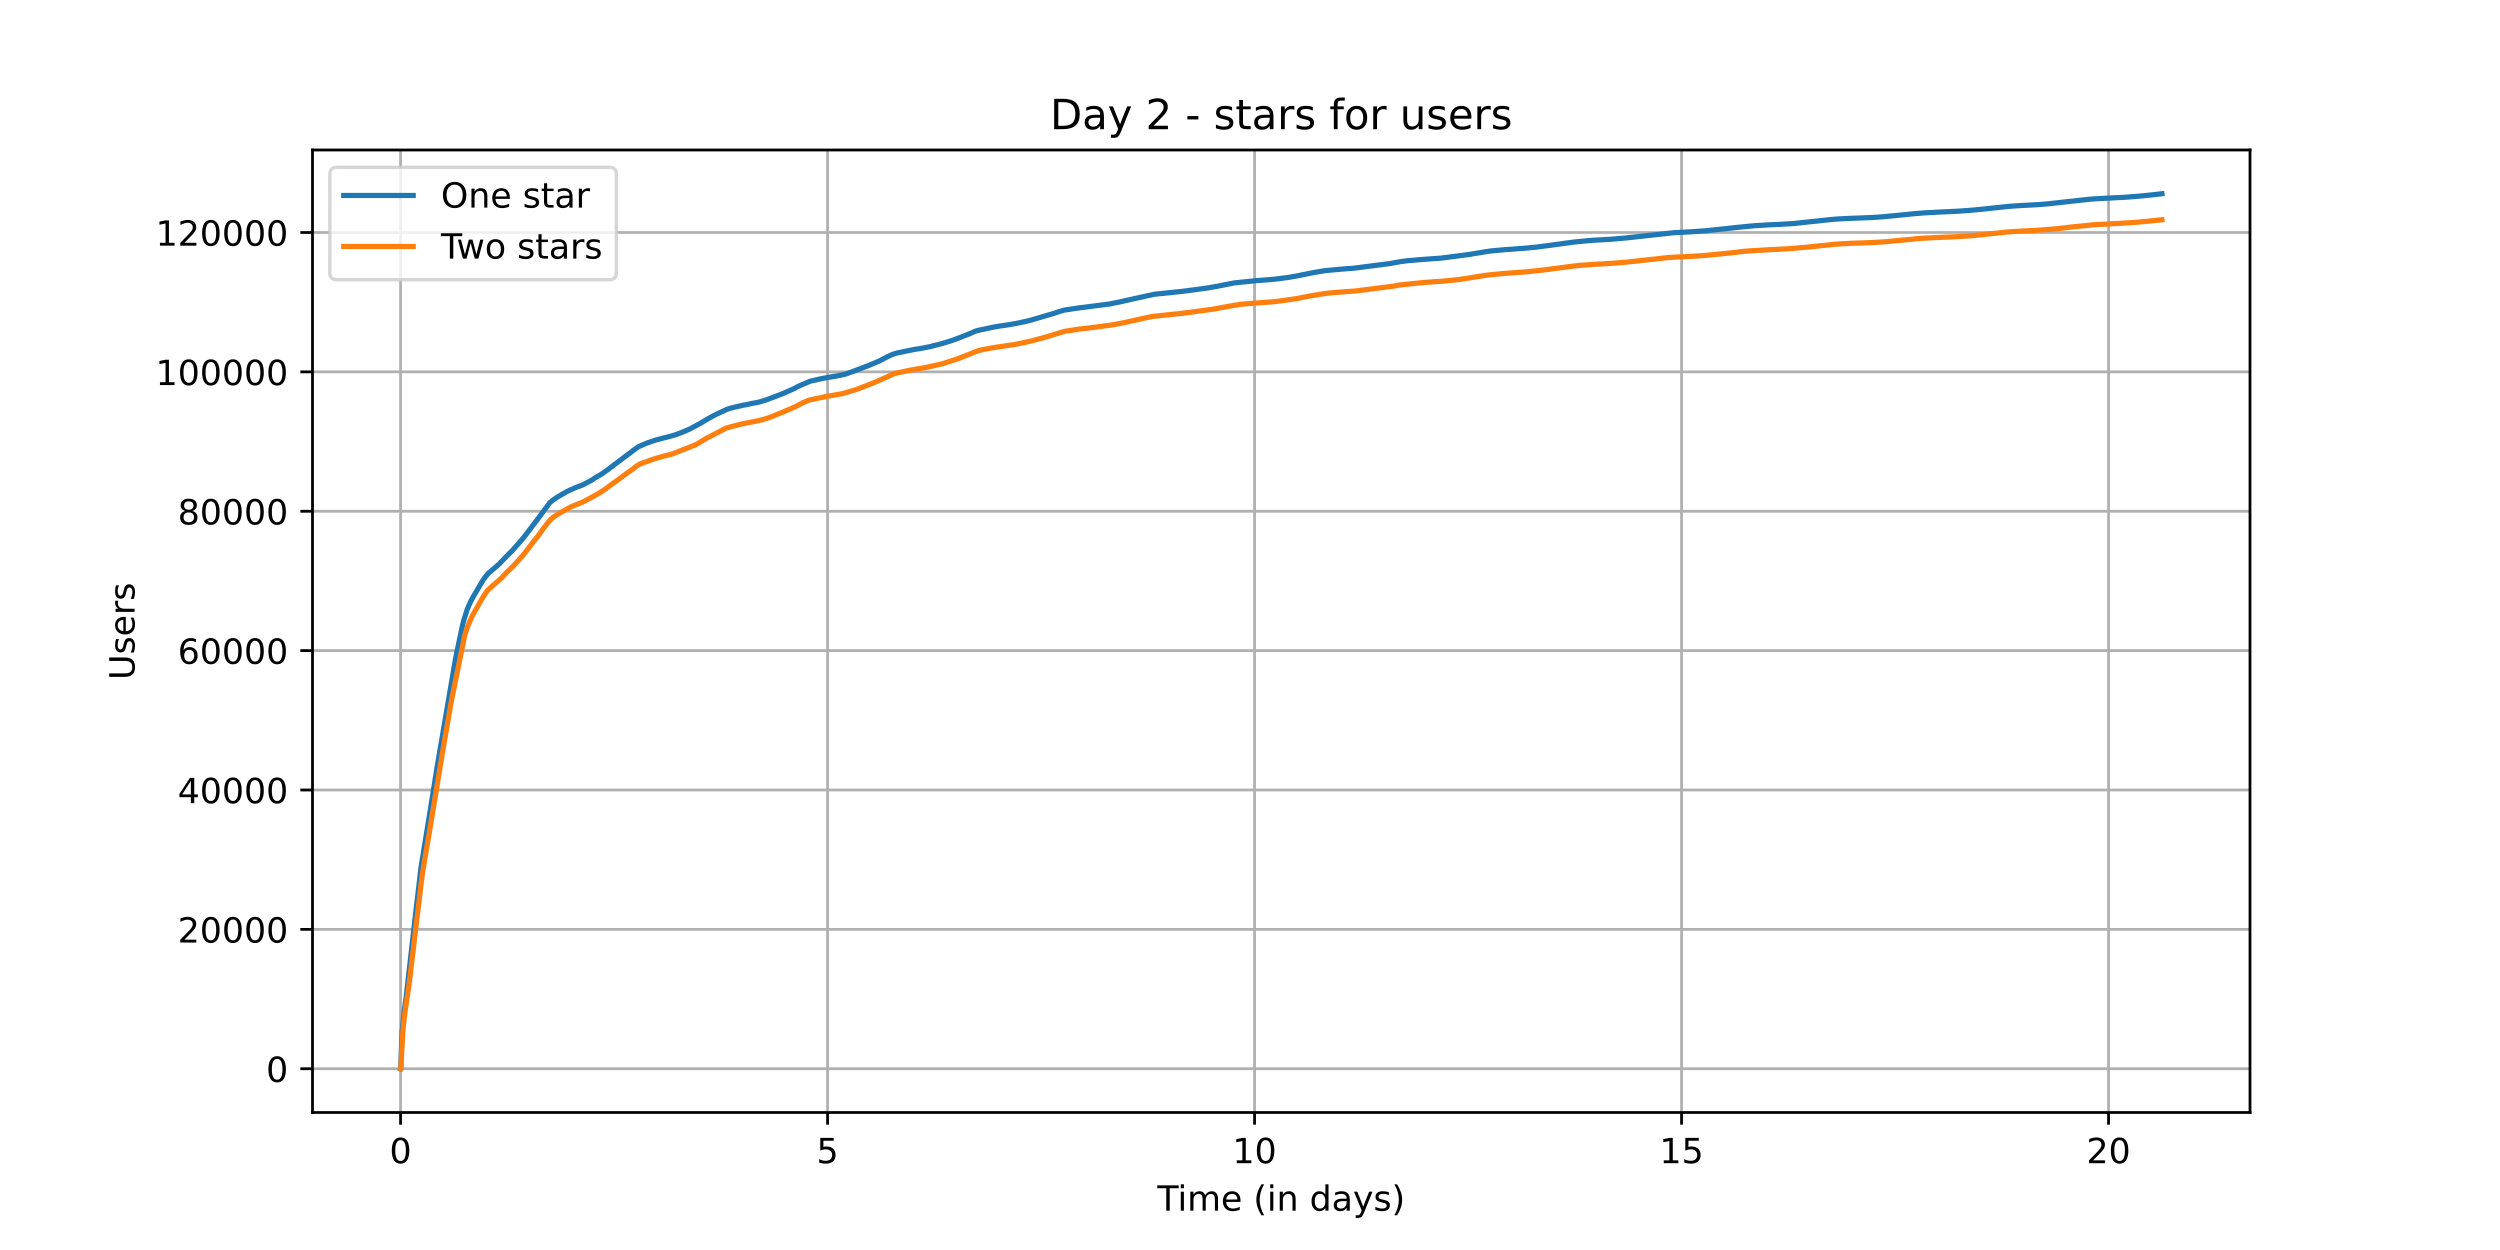 <?xml version="1.0" encoding="utf-8" standalone="no"?>
<!DOCTYPE svg PUBLIC "-//W3C//DTD SVG 1.1//EN"
  "http://www.w3.org/Graphics/SVG/1.1/DTD/svg11.dtd">
<!-- Created with matplotlib (https://matplotlib.org/) -->
<svg height="360pt" version="1.1" viewBox="0 0 720 360" width="720pt" xmlns="http://www.w3.org/2000/svg" xmlns:xlink="http://www.w3.org/1999/xlink">
 <defs>
  <style type="text/css">*{stroke-linecap:butt;stroke-linejoin:round;}</style>
 </defs>
 <g id="figure_1">
  <g id="patch_1">
   <path d="M 0 360 
L 720 360 
L 720 0 
L 0 0 
z
" style="fill:#ffffff;"/>
  </g>
  <g id="axes_1">
   <g id="patch_2">
    <path d="M 90 320.4 
L 648 320.4 
L 648 43.2 
L 90 43.2 
z
" style="fill:#ffffff;"/>
   </g>
   <g id="matplotlib.axis_1">
    <g id="xtick_1">
     <g id="line2d_1">
      <path clip-path="url(#p625ea4e20c)" d="M 115.364 320.4 
L 115.364 43.2 
" style="fill:none;stroke:#b0b0b0;stroke-linecap:square;stroke-width:0.8;"/>
     </g>
     <g id="line2d_2">
      <defs>
       <path d="M 0 0 
L 0 3.5 
" id="m0e886d7d17" style="stroke:#000000;stroke-width:0.8;"/>
      </defs>
      <g>
       <use style="stroke:#000000;stroke-width:0.8;" x="115.364" xlink:href="#m0e886d7d17" y="320.4"/>
      </g>
     </g>
     <g id="text_1">
      <!-- 0 -->
      <g transform="translate(112.182 334.998)scale(0.1 -0.1)">
       <defs>
        <path d="M 31.781 66.406 
Q 24.172 66.406 20.328 58.906 
Q 16.5 51.422 16.5 36.375 
Q 16.5 21.391 20.328 13.891 
Q 24.172 6.391 31.781 6.391 
Q 39.453 6.391 43.281 13.891 
Q 47.125 21.391 47.125 36.375 
Q 47.125 51.422 43.281 58.906 
Q 39.453 66.406 31.781 66.406 
z
M 31.781 74.219 
Q 44.047 74.219 50.516 64.516 
Q 56.984 54.828 56.984 36.375 
Q 56.984 17.969 50.516 8.266 
Q 44.047 -1.422 31.781 -1.422 
Q 19.531 -1.422 13.062 8.266 
Q 6.594 17.969 6.594 36.375 
Q 6.594 54.828 13.062 64.516 
Q 19.531 74.219 31.781 74.219 
z
" id="DejaVuSans-48"/>
       </defs>
       <use xlink:href="#DejaVuSans-48"/>
      </g>
     </g>
    </g>
    <g id="xtick_2">
     <g id="line2d_3">
      <path clip-path="url(#p625ea4e20c)" d="M 238.339 320.4 
L 238.339 43.2 
" style="fill:none;stroke:#b0b0b0;stroke-linecap:square;stroke-width:0.8;"/>
     </g>
     <g id="line2d_4">
      <g>
       <use style="stroke:#000000;stroke-width:0.8;" x="238.339" xlink:href="#m0e886d7d17" y="320.4"/>
      </g>
     </g>
     <g id="text_2">
      <!-- 5 -->
      <g transform="translate(235.158 334.998)scale(0.1 -0.1)">
       <defs>
        <path d="M 10.797 72.906 
L 49.516 72.906 
L 49.516 64.594 
L 19.828 64.594 
L 19.828 46.734 
Q 21.969 47.469 24.109 47.828 
Q 26.266 48.188 28.422 48.188 
Q 40.625 48.188 47.75 41.5 
Q 54.891 34.812 54.891 23.391 
Q 54.891 11.625 47.562 5.094 
Q 40.234 -1.422 26.906 -1.422 
Q 22.312 -1.422 17.547 -0.641 
Q 12.797 0.141 7.719 1.703 
L 7.719 11.625 
Q 12.109 9.234 16.797 8.062 
Q 21.484 6.891 26.703 6.891 
Q 35.156 6.891 40.078 11.328 
Q 45.016 15.766 45.016 23.391 
Q 45.016 31 40.078 35.438 
Q 35.156 39.891 26.703 39.891 
Q 22.75 39.891 18.812 39.016 
Q 14.891 38.141 10.797 36.281 
z
" id="DejaVuSans-53"/>
       </defs>
       <use xlink:href="#DejaVuSans-53"/>
      </g>
     </g>
    </g>
    <g id="xtick_3">
     <g id="line2d_5">
      <path clip-path="url(#p625ea4e20c)" d="M 361.314 320.4 
L 361.314 43.2 
" style="fill:none;stroke:#b0b0b0;stroke-linecap:square;stroke-width:0.8;"/>
     </g>
     <g id="line2d_6">
      <g>
       <use style="stroke:#000000;stroke-width:0.8;" x="361.314" xlink:href="#m0e886d7d17" y="320.4"/>
      </g>
     </g>
     <g id="text_3">
      <!-- 10 -->
      <g transform="translate(354.952 334.998)scale(0.1 -0.1)">
       <defs>
        <path d="M 12.406 8.297 
L 28.516 8.297 
L 28.516 63.922 
L 10.984 60.406 
L 10.984 69.391 
L 28.422 72.906 
L 38.281 72.906 
L 38.281 8.297 
L 54.391 8.297 
L 54.391 0 
L 12.406 0 
z
" id="DejaVuSans-49"/>
       </defs>
       <use xlink:href="#DejaVuSans-49"/>
       <use x="63.623" xlink:href="#DejaVuSans-48"/>
      </g>
     </g>
    </g>
    <g id="xtick_4">
     <g id="line2d_7">
      <path clip-path="url(#p625ea4e20c)" d="M 484.29 320.4 
L 484.29 43.2 
" style="fill:none;stroke:#b0b0b0;stroke-linecap:square;stroke-width:0.8;"/>
     </g>
     <g id="line2d_8">
      <g>
       <use style="stroke:#000000;stroke-width:0.8;" x="484.29" xlink:href="#m0e886d7d17" y="320.4"/>
      </g>
     </g>
     <g id="text_4">
      <!-- 15 -->
      <g transform="translate(477.927 334.998)scale(0.1 -0.1)">
       <use xlink:href="#DejaVuSans-49"/>
       <use x="63.623" xlink:href="#DejaVuSans-53"/>
      </g>
     </g>
    </g>
    <g id="xtick_5">
     <g id="line2d_9">
      <path clip-path="url(#p625ea4e20c)" d="M 607.265 320.4 
L 607.265 43.2 
" style="fill:none;stroke:#b0b0b0;stroke-linecap:square;stroke-width:0.8;"/>
     </g>
     <g id="line2d_10">
      <g>
       <use style="stroke:#000000;stroke-width:0.8;" x="607.265" xlink:href="#m0e886d7d17" y="320.4"/>
      </g>
     </g>
     <g id="text_5">
      <!-- 20 -->
      <g transform="translate(600.903 334.998)scale(0.1 -0.1)">
       <defs>
        <path d="M 19.188 8.297 
L 53.609 8.297 
L 53.609 0 
L 7.328 0 
L 7.328 8.297 
Q 12.938 14.109 22.625 23.891 
Q 32.328 33.688 34.812 36.531 
Q 39.547 41.844 41.422 45.531 
Q 43.312 49.219 43.312 52.781 
Q 43.312 58.594 39.234 62.25 
Q 35.156 65.922 28.609 65.922 
Q 23.969 65.922 18.812 64.312 
Q 13.672 62.703 7.812 59.422 
L 7.812 69.391 
Q 13.766 71.781 18.938 73 
Q 24.125 74.219 28.422 74.219 
Q 39.75 74.219 46.484 68.547 
Q 53.219 62.891 53.219 53.422 
Q 53.219 48.922 51.531 44.891 
Q 49.859 40.875 45.406 35.406 
Q 44.188 33.984 37.641 27.219 
Q 31.109 20.453 19.188 8.297 
z
" id="DejaVuSans-50"/>
       </defs>
       <use xlink:href="#DejaVuSans-50"/>
       <use x="63.623" xlink:href="#DejaVuSans-48"/>
      </g>
     </g>
    </g>
    <g id="text_6">
     <!-- Time (in days) -->
     <g transform="translate(333.327 348.677)scale(0.1 -0.1)">
      <defs>
       <path d="M -0.297 72.906 
L 61.375 72.906 
L 61.375 64.594 
L 35.5 64.594 
L 35.5 0 
L 25.594 0 
L 25.594 64.594 
L -0.297 64.594 
z
" id="DejaVuSans-84"/>
       <path d="M 9.422 54.688 
L 18.406 54.688 
L 18.406 0 
L 9.422 0 
z
M 9.422 75.984 
L 18.406 75.984 
L 18.406 64.594 
L 9.422 64.594 
z
" id="DejaVuSans-105"/>
       <path d="M 52 44.188 
Q 55.375 50.25 60.062 53.125 
Q 64.75 56 71.094 56 
Q 79.641 56 84.281 50.016 
Q 88.922 44.047 88.922 33.016 
L 88.922 0 
L 79.891 0 
L 79.891 32.719 
Q 79.891 40.578 77.094 44.375 
Q 74.312 48.188 68.609 48.188 
Q 61.625 48.188 57.562 43.547 
Q 53.516 38.922 53.516 30.906 
L 53.516 0 
L 44.484 0 
L 44.484 32.719 
Q 44.484 40.625 41.703 44.406 
Q 38.922 48.188 33.109 48.188 
Q 26.219 48.188 22.156 43.531 
Q 18.109 38.875 18.109 30.906 
L 18.109 0 
L 9.078 0 
L 9.078 54.688 
L 18.109 54.688 
L 18.109 46.188 
Q 21.188 51.219 25.484 53.609 
Q 29.781 56 35.688 56 
Q 41.656 56 45.828 52.969 
Q 50 49.953 52 44.188 
z
" id="DejaVuSans-109"/>
       <path d="M 56.203 29.594 
L 56.203 25.203 
L 14.891 25.203 
Q 15.484 15.922 20.484 11.062 
Q 25.484 6.203 34.422 6.203 
Q 39.594 6.203 44.453 7.469 
Q 49.312 8.734 54.109 11.281 
L 54.109 2.781 
Q 49.266 0.734 44.188 -0.344 
Q 39.109 -1.422 33.891 -1.422 
Q 20.797 -1.422 13.156 6.188 
Q 5.516 13.812 5.516 26.812 
Q 5.516 40.234 12.766 48.109 
Q 20.016 56 32.328 56 
Q 43.359 56 49.781 48.891 
Q 56.203 41.797 56.203 29.594 
z
M 47.219 32.234 
Q 47.125 39.594 43.094 43.984 
Q 39.062 48.391 32.422 48.391 
Q 24.906 48.391 20.391 44.141 
Q 15.875 39.891 15.188 32.172 
z
" id="DejaVuSans-101"/>
       <path id="DejaVuSans-32"/>
       <path d="M 31 75.875 
Q 24.469 64.656 21.281 53.656 
Q 18.109 42.672 18.109 31.391 
Q 18.109 20.125 21.312 9.062 
Q 24.516 -2 31 -13.188 
L 23.188 -13.188 
Q 15.875 -1.703 12.234 9.375 
Q 8.594 20.453 8.594 31.391 
Q 8.594 42.281 12.203 53.312 
Q 15.828 64.359 23.188 75.875 
z
" id="DejaVuSans-40"/>
       <path d="M 54.891 33.016 
L 54.891 0 
L 45.906 0 
L 45.906 32.719 
Q 45.906 40.484 42.875 44.328 
Q 39.844 48.188 33.797 48.188 
Q 26.516 48.188 22.312 43.547 
Q 18.109 38.922 18.109 30.906 
L 18.109 0 
L 9.078 0 
L 9.078 54.688 
L 18.109 54.688 
L 18.109 46.188 
Q 21.344 51.125 25.703 53.562 
Q 30.078 56 35.797 56 
Q 45.219 56 50.047 50.172 
Q 54.891 44.344 54.891 33.016 
z
" id="DejaVuSans-110"/>
       <path d="M 45.406 46.391 
L 45.406 75.984 
L 54.391 75.984 
L 54.391 0 
L 45.406 0 
L 45.406 8.203 
Q 42.578 3.328 38.25 0.953 
Q 33.938 -1.422 27.875 -1.422 
Q 17.969 -1.422 11.734 6.484 
Q 5.516 14.406 5.516 27.297 
Q 5.516 40.188 11.734 48.094 
Q 17.969 56 27.875 56 
Q 33.938 56 38.25 53.625 
Q 42.578 51.266 45.406 46.391 
z
M 14.797 27.297 
Q 14.797 17.391 18.875 11.75 
Q 22.953 6.109 30.078 6.109 
Q 37.203 6.109 41.297 11.75 
Q 45.406 17.391 45.406 27.297 
Q 45.406 37.203 41.297 42.844 
Q 37.203 48.484 30.078 48.484 
Q 22.953 48.484 18.875 42.844 
Q 14.797 37.203 14.797 27.297 
z
" id="DejaVuSans-100"/>
       <path d="M 34.281 27.484 
Q 23.391 27.484 19.188 25 
Q 14.984 22.516 14.984 16.5 
Q 14.984 11.719 18.141 8.906 
Q 21.297 6.109 26.703 6.109 
Q 34.188 6.109 38.703 11.406 
Q 43.219 16.703 43.219 25.484 
L 43.219 27.484 
z
M 52.203 31.203 
L 52.203 0 
L 43.219 0 
L 43.219 8.297 
Q 40.141 3.328 35.547 0.953 
Q 30.953 -1.422 24.312 -1.422 
Q 15.922 -1.422 10.953 3.297 
Q 6 8.016 6 15.922 
Q 6 25.141 12.172 29.828 
Q 18.359 34.516 30.609 34.516 
L 43.219 34.516 
L 43.219 35.406 
Q 43.219 41.609 39.141 45 
Q 35.062 48.391 27.688 48.391 
Q 23 48.391 18.547 47.266 
Q 14.109 46.141 10.016 43.891 
L 10.016 52.203 
Q 14.938 54.109 19.578 55.047 
Q 24.219 56 28.609 56 
Q 40.484 56 46.344 49.844 
Q 52.203 43.703 52.203 31.203 
z
" id="DejaVuSans-97"/>
       <path d="M 32.172 -5.078 
Q 28.375 -14.844 24.75 -17.812 
Q 21.141 -20.797 15.094 -20.797 
L 7.906 -20.797 
L 7.906 -13.281 
L 13.188 -13.281 
Q 16.891 -13.281 18.938 -11.516 
Q 21 -9.766 23.484 -3.219 
L 25.094 0.875 
L 2.984 54.688 
L 12.5 54.688 
L 29.594 11.922 
L 46.688 54.688 
L 56.203 54.688 
z
" id="DejaVuSans-121"/>
       <path d="M 44.281 53.078 
L 44.281 44.578 
Q 40.484 46.531 36.375 47.5 
Q 32.281 48.484 27.875 48.484 
Q 21.188 48.484 17.844 46.438 
Q 14.5 44.391 14.5 40.281 
Q 14.5 37.156 16.891 35.375 
Q 19.281 33.594 26.516 31.984 
L 29.594 31.297 
Q 39.156 29.25 43.188 25.516 
Q 47.219 21.781 47.219 15.094 
Q 47.219 7.469 41.188 3.016 
Q 35.156 -1.422 24.609 -1.422 
Q 20.219 -1.422 15.453 -0.562 
Q 10.688 0.297 5.422 2 
L 5.422 11.281 
Q 10.406 8.688 15.234 7.391 
Q 20.062 6.109 24.812 6.109 
Q 31.156 6.109 34.562 8.281 
Q 37.984 10.453 37.984 14.406 
Q 37.984 18.062 35.516 20.016 
Q 33.062 21.969 24.703 23.781 
L 21.578 24.516 
Q 13.234 26.266 9.516 29.906 
Q 5.812 33.547 5.812 39.891 
Q 5.812 47.609 11.281 51.797 
Q 16.75 56 26.812 56 
Q 31.781 56 36.172 55.266 
Q 40.578 54.547 44.281 53.078 
z
" id="DejaVuSans-115"/>
       <path d="M 8.016 75.875 
L 15.828 75.875 
Q 23.141 64.359 26.781 53.312 
Q 30.422 42.281 30.422 31.391 
Q 30.422 20.453 26.781 9.375 
Q 23.141 -1.703 15.828 -13.188 
L 8.016 -13.188 
Q 14.5 -2 17.703 9.062 
Q 20.906 20.125 20.906 31.391 
Q 20.906 42.672 17.703 53.656 
Q 14.5 64.656 8.016 75.875 
z
" id="DejaVuSans-41"/>
      </defs>
      <use xlink:href="#DejaVuSans-84"/>
      <use x="57.959" xlink:href="#DejaVuSans-105"/>
      <use x="85.742" xlink:href="#DejaVuSans-109"/>
      <use x="183.154" xlink:href="#DejaVuSans-101"/>
      <use x="244.678" xlink:href="#DejaVuSans-32"/>
      <use x="276.465" xlink:href="#DejaVuSans-40"/>
      <use x="315.479" xlink:href="#DejaVuSans-105"/>
      <use x="343.262" xlink:href="#DejaVuSans-110"/>
      <use x="406.641" xlink:href="#DejaVuSans-32"/>
      <use x="438.428" xlink:href="#DejaVuSans-100"/>
      <use x="501.904" xlink:href="#DejaVuSans-97"/>
      <use x="563.184" xlink:href="#DejaVuSans-121"/>
      <use x="622.363" xlink:href="#DejaVuSans-115"/>
      <use x="674.463" xlink:href="#DejaVuSans-41"/>
     </g>
    </g>
   </g>
   <g id="matplotlib.axis_2">
    <g id="ytick_1">
     <g id="line2d_11">
      <path clip-path="url(#p625ea4e20c)" d="M 90 307.8 
L 648 307.8 
" style="fill:none;stroke:#b0b0b0;stroke-linecap:square;stroke-width:0.8;"/>
     </g>
     <g id="line2d_12">
      <defs>
       <path d="M 0 0 
L -3.5 0 
" id="maeb3dd2eb9" style="stroke:#000000;stroke-width:0.8;"/>
      </defs>
      <g>
       <use style="stroke:#000000;stroke-width:0.8;" x="90" xlink:href="#maeb3dd2eb9" y="307.8"/>
      </g>
     </g>
     <g id="text_7">
      <!-- 0 -->
      <g transform="translate(76.638 311.599)scale(0.1 -0.1)">
       <use xlink:href="#DejaVuSans-48"/>
      </g>
     </g>
    </g>
    <g id="ytick_2">
     <g id="line2d_13">
      <path clip-path="url(#p625ea4e20c)" d="M 90 267.66 
L 648 267.66 
" style="fill:none;stroke:#b0b0b0;stroke-linecap:square;stroke-width:0.8;"/>
     </g>
     <g id="line2d_14">
      <g>
       <use style="stroke:#000000;stroke-width:0.8;" x="90" xlink:href="#maeb3dd2eb9" y="267.66"/>
      </g>
     </g>
     <g id="text_8">
      <!-- 20000 -->
      <g transform="translate(51.188 271.459)scale(0.1 -0.1)">
       <use xlink:href="#DejaVuSans-50"/>
       <use x="63.623" xlink:href="#DejaVuSans-48"/>
       <use x="127.246" xlink:href="#DejaVuSans-48"/>
       <use x="190.869" xlink:href="#DejaVuSans-48"/>
       <use x="254.492" xlink:href="#DejaVuSans-48"/>
      </g>
     </g>
    </g>
    <g id="ytick_3">
     <g id="line2d_15">
      <path clip-path="url(#p625ea4e20c)" d="M 90 227.52 
L 648 227.52 
" style="fill:none;stroke:#b0b0b0;stroke-linecap:square;stroke-width:0.8;"/>
     </g>
     <g id="line2d_16">
      <g>
       <use style="stroke:#000000;stroke-width:0.8;" x="90" xlink:href="#maeb3dd2eb9" y="227.52"/>
      </g>
     </g>
     <g id="text_9">
      <!-- 40000 -->
      <g transform="translate(51.188 231.319)scale(0.1 -0.1)">
       <defs>
        <path d="M 37.797 64.312 
L 12.891 25.391 
L 37.797 25.391 
z
M 35.203 72.906 
L 47.609 72.906 
L 47.609 25.391 
L 58.016 25.391 
L 58.016 17.188 
L 47.609 17.188 
L 47.609 0 
L 37.797 0 
L 37.797 17.188 
L 4.891 17.188 
L 4.891 26.703 
z
" id="DejaVuSans-52"/>
       </defs>
       <use xlink:href="#DejaVuSans-52"/>
       <use x="63.623" xlink:href="#DejaVuSans-48"/>
       <use x="127.246" xlink:href="#DejaVuSans-48"/>
       <use x="190.869" xlink:href="#DejaVuSans-48"/>
       <use x="254.492" xlink:href="#DejaVuSans-48"/>
      </g>
     </g>
    </g>
    <g id="ytick_4">
     <g id="line2d_17">
      <path clip-path="url(#p625ea4e20c)" d="M 90 187.379 
L 648 187.379 
" style="fill:none;stroke:#b0b0b0;stroke-linecap:square;stroke-width:0.8;"/>
     </g>
     <g id="line2d_18">
      <g>
       <use style="stroke:#000000;stroke-width:0.8;" x="90" xlink:href="#maeb3dd2eb9" y="187.379"/>
      </g>
     </g>
     <g id="text_10">
      <!-- 60000 -->
      <g transform="translate(51.188 191.179)scale(0.1 -0.1)">
       <defs>
        <path d="M 33.016 40.375 
Q 26.375 40.375 22.484 35.828 
Q 18.609 31.297 18.609 23.391 
Q 18.609 15.531 22.484 10.953 
Q 26.375 6.391 33.016 6.391 
Q 39.656 6.391 43.531 10.953 
Q 47.406 15.531 47.406 23.391 
Q 47.406 31.297 43.531 35.828 
Q 39.656 40.375 33.016 40.375 
z
M 52.594 71.297 
L 52.594 62.312 
Q 48.875 64.062 45.094 64.984 
Q 41.312 65.922 37.594 65.922 
Q 27.828 65.922 22.672 59.328 
Q 17.531 52.734 16.797 39.406 
Q 19.672 43.656 24.016 45.922 
Q 28.375 48.188 33.594 48.188 
Q 44.578 48.188 50.953 41.516 
Q 57.328 34.859 57.328 23.391 
Q 57.328 12.156 50.688 5.359 
Q 44.047 -1.422 33.016 -1.422 
Q 20.359 -1.422 13.672 8.266 
Q 6.984 17.969 6.984 36.375 
Q 6.984 53.656 15.188 63.938 
Q 23.391 74.219 37.203 74.219 
Q 40.922 74.219 44.703 73.484 
Q 48.484 72.75 52.594 71.297 
z
" id="DejaVuSans-54"/>
       </defs>
       <use xlink:href="#DejaVuSans-54"/>
       <use x="63.623" xlink:href="#DejaVuSans-48"/>
       <use x="127.246" xlink:href="#DejaVuSans-48"/>
       <use x="190.869" xlink:href="#DejaVuSans-48"/>
       <use x="254.492" xlink:href="#DejaVuSans-48"/>
      </g>
     </g>
    </g>
    <g id="ytick_5">
     <g id="line2d_19">
      <path clip-path="url(#p625ea4e20c)" d="M 90 147.239 
L 648 147.239 
" style="fill:none;stroke:#b0b0b0;stroke-linecap:square;stroke-width:0.8;"/>
     </g>
     <g id="line2d_20">
      <g>
       <use style="stroke:#000000;stroke-width:0.8;" x="90" xlink:href="#maeb3dd2eb9" y="147.239"/>
      </g>
     </g>
     <g id="text_11">
      <!-- 80000 -->
      <g transform="translate(51.188 151.039)scale(0.1 -0.1)">
       <defs>
        <path d="M 31.781 34.625 
Q 24.75 34.625 20.719 30.859 
Q 16.703 27.094 16.703 20.516 
Q 16.703 13.922 20.719 10.156 
Q 24.75 6.391 31.781 6.391 
Q 38.812 6.391 42.859 10.172 
Q 46.922 13.969 46.922 20.516 
Q 46.922 27.094 42.891 30.859 
Q 38.875 34.625 31.781 34.625 
z
M 21.922 38.812 
Q 15.578 40.375 12.031 44.719 
Q 8.5 49.078 8.5 55.328 
Q 8.5 64.062 14.719 69.141 
Q 20.953 74.219 31.781 74.219 
Q 42.672 74.219 48.875 69.141 
Q 55.078 64.062 55.078 55.328 
Q 55.078 49.078 51.531 44.719 
Q 48 40.375 41.703 38.812 
Q 48.828 37.156 52.797 32.312 
Q 56.781 27.484 56.781 20.516 
Q 56.781 9.906 50.312 4.234 
Q 43.844 -1.422 31.781 -1.422 
Q 19.734 -1.422 13.25 4.234 
Q 6.781 9.906 6.781 20.516 
Q 6.781 27.484 10.781 32.312 
Q 14.797 37.156 21.922 38.812 
z
M 18.312 54.391 
Q 18.312 48.734 21.844 45.562 
Q 25.391 42.391 31.781 42.391 
Q 38.141 42.391 41.719 45.562 
Q 45.312 48.734 45.312 54.391 
Q 45.312 60.062 41.719 63.234 
Q 38.141 66.406 31.781 66.406 
Q 25.391 66.406 21.844 63.234 
Q 18.312 60.062 18.312 54.391 
z
" id="DejaVuSans-56"/>
       </defs>
       <use xlink:href="#DejaVuSans-56"/>
       <use x="63.623" xlink:href="#DejaVuSans-48"/>
       <use x="127.246" xlink:href="#DejaVuSans-48"/>
       <use x="190.869" xlink:href="#DejaVuSans-48"/>
       <use x="254.492" xlink:href="#DejaVuSans-48"/>
      </g>
     </g>
    </g>
    <g id="ytick_6">
     <g id="line2d_21">
      <path clip-path="url(#p625ea4e20c)" d="M 90 107.099 
L 648 107.099 
" style="fill:none;stroke:#b0b0b0;stroke-linecap:square;stroke-width:0.8;"/>
     </g>
     <g id="line2d_22">
      <g>
       <use style="stroke:#000000;stroke-width:0.8;" x="90" xlink:href="#maeb3dd2eb9" y="107.099"/>
      </g>
     </g>
     <g id="text_12">
      <!-- 100000 -->
      <g transform="translate(44.825 110.898)scale(0.1 -0.1)">
       <use xlink:href="#DejaVuSans-49"/>
       <use x="63.623" xlink:href="#DejaVuSans-48"/>
       <use x="127.246" xlink:href="#DejaVuSans-48"/>
       <use x="190.869" xlink:href="#DejaVuSans-48"/>
       <use x="254.492" xlink:href="#DejaVuSans-48"/>
       <use x="318.115" xlink:href="#DejaVuSans-48"/>
      </g>
     </g>
    </g>
    <g id="ytick_7">
     <g id="line2d_23">
      <path clip-path="url(#p625ea4e20c)" d="M 90 66.959 
L 648 66.959 
" style="fill:none;stroke:#b0b0b0;stroke-linecap:square;stroke-width:0.8;"/>
     </g>
     <g id="line2d_24">
      <g>
       <use style="stroke:#000000;stroke-width:0.8;" x="90" xlink:href="#maeb3dd2eb9" y="66.959"/>
      </g>
     </g>
     <g id="text_13">
      <!-- 120000 -->
      <g transform="translate(44.825 70.758)scale(0.1 -0.1)">
       <use xlink:href="#DejaVuSans-49"/>
       <use x="63.623" xlink:href="#DejaVuSans-50"/>
       <use x="127.246" xlink:href="#DejaVuSans-48"/>
       <use x="190.869" xlink:href="#DejaVuSans-48"/>
       <use x="254.492" xlink:href="#DejaVuSans-48"/>
       <use x="318.115" xlink:href="#DejaVuSans-48"/>
      </g>
     </g>
    </g>
    <g id="text_14">
     <!-- Users -->
     <g transform="translate(38.745 195.801)rotate(-90)scale(0.1 -0.1)">
      <defs>
       <path d="M 8.688 72.906 
L 18.609 72.906 
L 18.609 28.609 
Q 18.609 16.891 22.844 11.734 
Q 27.094 6.594 36.625 6.594 
Q 46.094 6.594 50.344 11.734 
Q 54.594 16.891 54.594 28.609 
L 54.594 72.906 
L 64.5 72.906 
L 64.5 27.391 
Q 64.5 13.141 57.438 5.859 
Q 50.391 -1.422 36.625 -1.422 
Q 22.797 -1.422 15.734 5.859 
Q 8.688 13.141 8.688 27.391 
z
" id="DejaVuSans-85"/>
       <path d="M 41.109 46.297 
Q 39.594 47.172 37.812 47.578 
Q 36.031 48 33.891 48 
Q 26.266 48 22.188 43.047 
Q 18.109 38.094 18.109 28.812 
L 18.109 0 
L 9.078 0 
L 9.078 54.688 
L 18.109 54.688 
L 18.109 46.188 
Q 20.953 51.172 25.484 53.578 
Q 30.031 56 36.531 56 
Q 37.453 56 38.578 55.875 
Q 39.703 55.766 41.062 55.516 
z
" id="DejaVuSans-114"/>
      </defs>
      <use xlink:href="#DejaVuSans-85"/>
      <use x="73.193" xlink:href="#DejaVuSans-115"/>
      <use x="125.293" xlink:href="#DejaVuSans-101"/>
      <use x="186.816" xlink:href="#DejaVuSans-114"/>
      <use x="227.93" xlink:href="#DejaVuSans-115"/>
     </g>
    </g>
   </g>
   <g id="line2d_25">
    <path clip-path="url(#p625ea4e20c)" d="M 115.364 307.8 
L 115.4 307.692 
L 115.485 305.02 
L 115.824 297.042 
L 116.39 291.284 
L 116.981 287.176 
L 119.651 263.547 
L 121.292 249.545 
L 124.501 229.729 
L 124.923 227.026 
L 125.794 221.477 
L 131.195 189.712 
L 131.568 187.871 
L 133.244 179.887 
L 133.626 178.484 
L 134.505 175.677 
L 134.717 175.115 
L 135.09 174.242 
L 135.31 173.79 
L 135.535 173.278 
L 135.907 172.576 
L 136.346 171.751 
L 139.137 167.055 
L 139.323 166.782 
L 139.678 166.278 
L 140.677 165.086 
L 142.574 163.454 
L 142.904 163.181 
L 143.732 162.456 
L 143.951 162.222 
L 145.033 161.094 
L 146.909 159.179 
L 147.349 158.788 
L 150.752 154.9 
L 154.294 150.23 
L 154.562 149.897 
L 158.181 144.985 
L 158.339 144.811 
L 159.169 144.072 
L 159.685 143.727 
L 159.938 143.56 
L 160.083 143.45 
L 160.851 142.964 
L 161.121 142.81 
L 161.336 142.681 
L 161.611 142.527 
L 162.288 142.137 
L 162.71 141.901 
L 162.93 141.77 
L 163.234 141.576 
L 165.501 140.534 
L 165.924 140.363 
L 167.644 139.723 
L 167.82 139.657 
L 168.159 139.474 
L 169.908 138.557 
L 170.314 138.346 
L 170.699 138.105 
L 171.125 137.798 
L 171.649 137.455 
L 172.223 137.126 
L 172.578 136.933 
L 172.882 136.765 
L 172.882 136.765 
L 173.187 136.58 
L 174.809 135.448 
L 175.049 135.268 
L 175.337 135.065 
L 176.183 134.382 
L 176.488 134.154 
L 176.844 133.905 
L 176.971 133.794 
L 180.876 130.872 
L 181.129 130.696 
L 182.161 129.897 
L 182.567 129.576 
L 183.31 129.058 
L 183.462 128.949 
L 183.736 128.751 
L 183.935 128.64 
L 185.846 127.801 
L 186.065 127.691 
L 187.553 127.175 
L 188.088 126.987 
L 188.415 126.876 
L 188.617 126.802 
L 190.182 126.391 
L 190.554 126.28 
L 190.97 126.168 
L 191.41 126.059 
L 191.654 126.013 
L 194.13 125.337 
L 194.874 125.102 
L 196.091 124.642 
L 196.462 124.494 
L 198.493 123.629 
L 199.048 123.354 
L 202.132 121.68 
L 202.589 121.377 
L 202.935 121.168 
L 203.3 120.962 
L 203.487 120.853 
L 203.813 120.669 
L 204.945 120.022 
L 206.365 119.276 
L 209.464 117.839 
L 210.768 117.471 
L 211.343 117.315 
L 214.074 116.687 
L 214.716 116.58 
L 215.46 116.428 
L 216.516 116.191 
L 216.939 116.107 
L 217.718 115.996 
L 218.699 115.769 
L 219.021 115.677 
L 220.697 115.163 
L 225.013 113.532 
L 225.267 113.439 
L 228.889 111.83 
L 229.397 111.533 
L 229.769 111.324 
L 230.091 111.179 
L 233.289 109.799 
L 234.17 109.604 
L 235.118 109.385 
L 235.372 109.319 
L 236.421 109.086 
L 237.199 108.926 
L 239.078 108.598 
L 239.518 108.51 
L 240.906 108.291 
L 242.396 108.008 
L 243.428 107.753 
L 243.936 107.591 
L 244.173 107.507 
L 244.968 107.212 
L 245.307 107.105 
L 250.674 105.068 
L 250.978 104.903 
L 251.74 104.61 
L 253.247 103.964 
L 254.026 103.551 
L 255.686 102.688 
L 256.634 102.234 
L 257.057 102.068 
L 257.599 101.895 
L 258.056 101.746 
L 258.496 101.638 
L 262.237 100.857 
L 263.625 100.586 
L 264.217 100.494 
L 265.047 100.384 
L 267.762 99.858 
L 268.524 99.657 
L 269.1 99.509 
L 270.082 99.28 
L 272.282 98.652 
L 273.061 98.405 
L 273.4 98.304 
L 273.739 98.194 
L 274.28 98.017 
L 275.296 97.662 
L 278.767 96.305 
L 279.208 96.131 
L 279.783 95.882 
L 280.664 95.485 
L 281.07 95.328 
L 281.425 95.208 
L 286.234 94.19 
L 286.895 94.084 
L 287.334 93.993 
L 290.991 93.453 
L 293.242 93.026 
L 293.766 92.92 
L 294.697 92.709 
L 295.29 92.599 
L 296.322 92.35 
L 297.136 92.141 
L 297.966 91.866 
L 298.406 91.764 
L 298.644 91.685 
L 300.506 91.135 
L 302.639 90.513 
L 303.011 90.419 
L 304.281 90.001 
L 304.654 89.865 
L 306.195 89.391 
L 306.432 89.329 
L 309.361 88.876 
L 309.953 88.783 
L 319.631 87.535 
L 323.104 86.818 
L 324.07 86.592 
L 332.251 84.779 
L 333.165 84.669 
L 339.785 83.988 
L 340.716 83.878 
L 341.647 83.772 
L 348.016 82.901 
L 348.71 82.768 
L 350.775 82.413 
L 351.638 82.224 
L 352.231 82.116 
L 352.976 81.969 
L 353.518 81.859 
L 354.991 81.572 
L 355.617 81.464 
L 362.017 80.809 
L 363.472 80.701 
L 364.166 80.649 
L 365.656 80.538 
L 366.419 80.468 
L 367.469 80.358 
L 368.383 80.255 
L 369.161 80.149 
L 369.703 80.073 
L 370.769 79.936 
L 371.43 79.826 
L 373.545 79.463 
L 374.002 79.368 
L 374.578 79.258 
L 375.475 79.057 
L 376.101 78.951 
L 376.575 78.85 
L 377.963 78.578 
L 378.301 78.503 
L 380.4 78.146 
L 381.027 78.04 
L 381.754 77.929 
L 386.055 77.534 
L 387.375 77.424 
L 388.086 77.367 
L 389.745 77.257 
L 400.054 75.94 
L 400.342 75.898 
L 402.153 75.577 
L 402.881 75.433 
L 403.473 75.324 
L 404.421 75.21 
L 405.251 75.099 
L 408.585 74.812 
L 409.99 74.702 
L 412.614 74.505 
L 414.289 74.395 
L 414.932 74.355 
L 423.415 73.249 
L 424.092 73.12 
L 426.581 72.719 
L 426.988 72.645 
L 427.597 72.534 
L 428.139 72.46 
L 429.46 72.263 
L 433.405 71.902 
L 435.063 71.792 
L 435.47 71.76 
L 436.858 71.649 
L 438.978 71.507 
L 440.146 71.396 
L 441.06 71.292 
L 442.397 71.184 
L 442.939 71.103 
L 443.853 70.993 
L 445.021 70.832 
L 445.969 70.722 
L 451.42 69.959 
L 452.419 69.837 
L 453.114 69.727 
L 457.922 69.263 
L 459.632 69.153 
L 460.275 69.112 
L 461.933 69.028 
L 463.795 68.918 
L 467.113 68.633 
L 468.383 68.524 
L 468.908 68.456 
L 482.149 67.011 
L 484.383 66.901 
L 486.11 66.804 
L 488.126 66.694 
L 488.854 66.634 
L 490.445 66.525 
L 491.207 66.459 
L 498.824 65.66 
L 499.722 65.55 
L 505.141 65.014 
L 507.07 64.904 
L 509.033 64.779 
L 511.335 64.669 
L 512.825 64.603 
L 514.653 64.492 
L 516.464 64.386 
L 517.496 64.276 
L 527.571 63.202 
L 528.925 63.093 
L 529.586 63.047 
L 531.82 62.939 
L 532.446 62.903 
L 535.392 62.792 
L 535.765 62.776 
L 538.676 62.666 
L 540.419 62.568 
L 541.976 62.457 
L 542.721 62.393 
L 543.771 62.285 
L 544.532 62.216 
L 550.153 61.666 
L 551.134 61.556 
L 554.249 61.301 
L 556.568 61.191 
L 558.497 61.074 
L 561.087 60.964 
L 562.695 60.884 
L 564.726 60.773 
L 567.383 60.573 
L 568.653 60.464 
L 569.448 60.386 
L 570.6 60.276 
L 578.657 59.423 
L 580.231 59.312 
L 582.262 59.184 
L 584.378 59.073 
L 586.105 58.981 
L 587.78 58.871 
L 588.543 58.804 
L 589.881 58.694 
L 601.951 57.363 
L 603.542 57.253 
L 605.236 57.165 
L 607.03 57.056 
L 607.571 57.038 
L 609.484 56.928 
L 610.99 56.862 
L 612.801 56.751 
L 615.628 56.531 
L 616.779 56.422 
L 617.591 56.344 
L 618.691 56.234 
L 622.636 55.8 
L 622.636 55.8 
" style="fill:none;stroke:#1f77b4;stroke-linecap:square;stroke-width:1.5;"/>
   </g>
   <g id="line2d_26">
    <path clip-path="url(#p625ea4e20c)" d="M 115.364 307.8 
L 115.427 307.698 
L 115.485 306.873 
L 116.027 296.9 
L 116.4 293.39 
L 116.518 292.388 
L 116.789 290.401 
L 117.568 285.271 
L 117.961 282.301 
L 121.461 252.985 
L 122.101 248.842 
L 122.663 245.514 
L 123.487 240.712 
L 127.002 219.409 
L 127.357 217.155 
L 129.79 203.068 
L 130.162 201.071 
L 133.803 183.169 
L 134.014 182.424 
L 134.555 180.716 
L 136.025 177.348 
L 139.017 172.078 
L 139.086 171.972 
L 139.898 170.717 
L 140.508 169.961 
L 140.914 169.585 
L 142.693 167.988 
L 143.039 167.697 
L 143.478 167.321 
L 143.698 167.123 
L 144.087 166.763 
L 144.391 166.499 
L 145.743 165.043 
L 146.098 164.688 
L 147.078 163.759 
L 147.078 163.759 
L 147.502 163.378 
L 149.394 161.316 
L 149.652 161.009 
L 150.245 160.393 
L 151.243 159.137 
L 151.345 159.004 
L 152.378 157.658 
L 153.263 156.496 
L 153.635 156.008 
L 153.889 155.711 
L 154.426 155.002 
L 154.528 154.892 
L 154.801 154.561 
L 155.917 153.03 
L 156.239 152.562 
L 156.848 151.761 
L 158.152 150.105 
L 158.355 149.879 
L 159.431 148.871 
L 159.795 148.67 
L 160.885 147.954 
L 161.493 147.619 
L 163.048 146.728 
L 163.454 146.509 
L 164.248 146.057 
L 164.485 145.947 
L 168.1 144.464 
L 171.429 142.667 
L 171.801 142.449 
L 172.409 142.093 
L 172.916 141.798 
L 172.916 141.798 
L 174.69 140.612 
L 174.876 140.456 
L 175.011 140.345 
L 175.574 139.938 
L 175.811 139.745 
L 176.177 139.496 
L 176.532 139.221 
L 176.776 139.035 
L 178.543 137.81 
L 178.898 137.513 
L 179.367 137.14 
L 179.541 137.022 
L 179.811 136.821 
L 181.924 135.302 
L 181.924 135.302 
L 182.144 135.171 
L 183.041 134.449 
L 184.058 133.774 
L 184.362 133.64 
L 184.747 133.467 
L 188.313 132.189 
L 189.124 131.94 
L 189.369 131.864 
L 190.368 131.595 
L 190.91 131.418 
L 193.235 130.84 
L 193.534 130.76 
L 199.605 128.391 
L 199.825 128.293 
L 200.067 128.189 
L 200.586 127.948 
L 200.778 127.84 
L 201.448 127.456 
L 201.726 127.27 
L 202.918 126.563 
L 203.492 126.22 
L 209.12 123.294 
L 209.475 123.183 
L 213.104 122.232 
L 213.594 122.122 
L 214.057 122.025 
L 217.024 121.429 
L 218.598 121.136 
L 219.275 120.935 
L 219.732 120.825 
L 220.307 120.65 
L 220.967 120.456 
L 221.949 120.117 
L 222.626 119.84 
L 224.488 119.063 
L 224.759 118.957 
L 225.605 118.645 
L 226.164 118.379 
L 227.789 117.688 
L 228.279 117.471 
L 229.346 116.992 
L 229.617 116.839 
L 230.158 116.526 
L 230.463 116.388 
L 231.275 115.948 
L 233.052 115.222 
L 238.181 114.13 
L 238.943 114.021 
L 239.688 113.873 
L 240.348 113.762 
L 242.48 113.405 
L 242.802 113.311 
L 244.562 112.805 
L 245.171 112.62 
L 245.95 112.376 
L 246.525 112.203 
L 247 112.052 
L 247.372 111.9 
L 250.268 110.762 
L 251.689 110.202 
L 252.113 110.043 
L 257.429 107.663 
L 258.022 107.482 
L 262.271 106.579 
L 262.999 106.471 
L 263.49 106.359 
L 266.166 105.929 
L 266.982 105.758 
L 268.05 105.524 
L 268.389 105.443 
L 268.88 105.333 
L 269.946 105.096 
L 270.285 105.026 
L 271.233 104.803 
L 273.874 103.974 
L 274.873 103.629 
L 275.212 103.513 
L 275.635 103.404 
L 278.497 102.286 
L 278.734 102.182 
L 279.208 102.017 
L 280.782 101.355 
L 281.002 101.261 
L 281.493 101.094 
L 282.865 100.723 
L 283.542 100.612 
L 283.847 100.554 
L 285.218 100.279 
L 286.657 100.047 
L 287.334 99.936 
L 290.771 99.424 
L 291.278 99.358 
L 291.955 99.248 
L 294.257 98.81 
L 294.68 98.702 
L 295.357 98.575 
L 296.407 98.341 
L 296.644 98.29 
L 297.932 97.953 
L 300.98 97.124 
L 302.825 96.58 
L 303.485 96.39 
L 304.806 95.966 
L 306.736 95.4 
L 310.072 94.901 
L 310.444 94.838 
L 311.206 94.728 
L 312.272 94.589 
L 313.458 94.479 
L 313.932 94.427 
L 320.968 93.476 
L 321.919 93.257 
L 323.595 92.95 
L 331.76 91.143 
L 338.99 90.391 
L 340.056 90.28 
L 348.777 89.126 
L 350.402 88.855 
L 351.012 88.745 
L 353.01 88.38 
L 354.754 88.065 
L 355.211 87.97 
L 356.515 87.776 
L 357.243 87.667 
L 358.157 87.563 
L 359.461 87.453 
L 362.186 87.238 
L 363.692 87.127 
L 366.334 86.929 
L 367.486 86.822 
L 367.993 86.754 
L 368.924 86.644 
L 373.495 85.991 
L 373.935 85.899 
L 375.323 85.622 
L 377.557 85.199 
L 378.234 85.09 
L 380.13 84.757 
L 380.857 84.649 
L 382.025 84.482 
L 382.973 84.372 
L 385.901 84.131 
L 387.731 83.986 
L 388.442 83.928 
L 390.27 83.818 
L 401.493 82.391 
L 401.95 82.295 
L 402.424 82.19 
L 402.847 82.11 
L 409.973 81.369 
L 411.428 81.259 
L 413.764 81.094 
L 415.356 80.984 
L 415.609 80.958 
L 416.896 80.847 
L 417.675 80.777 
L 418.742 80.667 
L 419.691 80.55 
L 420.538 80.44 
L 423.872 79.942 
L 424.076 79.892 
L 424.753 79.782 
L 427.733 79.316 
L 428.325 79.224 
L 433.506 78.716 
L 435.352 78.608 
L 436.147 78.529 
L 437.604 78.421 
L 438.282 78.373 
L 439.892 78.264 
L 440.789 78.162 
L 441.703 78.054 
L 442.465 77.987 
L 443.582 77.877 
L 452.199 76.753 
L 453.181 76.629 
L 454.113 76.518 
L 455.027 76.412 
L 456.754 76.302 
L 459.395 76.103 
L 461.663 75.993 
L 463.542 75.882 
L 464.997 75.772 
L 467.909 75.535 
L 469.077 75.425 
L 480.337 74.19 
L 481.878 74.08 
L 483.418 74.01 
L 485.653 73.899 
L 487.076 73.841 
L 488.549 73.733 
L 488.938 73.711 
L 491.393 73.534 
L 492.628 73.424 
L 499.434 72.735 
L 500.264 72.629 
L 500.789 72.555 
L 501.72 72.446 
L 502.567 72.356 
L 503.939 72.247 
L 504.599 72.203 
L 506.698 72.095 
L 507.408 72.039 
L 509.27 71.928 
L 510.861 71.852 
L 513.349 71.742 
L 513.772 71.708 
L 515.702 71.597 
L 519.494 71.256 
L 520.797 71.146 
L 528.485 70.339 
L 530.568 70.204 
L 532.734 70.094 
L 533.039 70.07 
L 534.326 70.03 
L 537.559 69.919 
L 537.914 69.909 
L 540.183 69.799 
L 542.078 69.682 
L 543.534 69.572 
L 548.629 69.084 
L 549.865 68.974 
L 550.694 68.892 
L 551.642 68.783 
L 552.099 68.739 
L 553.521 68.629 
L 555.349 68.524 
L 557.769 68.414 
L 559.225 68.352 
L 561.849 68.241 
L 563.355 68.173 
L 565.065 68.063 
L 566.876 67.956 
L 568.145 67.848 
L 568.822 67.802 
L 569.804 67.696 
L 570.244 67.653 
L 578.59 66.766 
L 580.468 66.656 
L 582.381 66.537 
L 584.717 66.427 
L 586.308 66.351 
L 587.814 66.244 
L 588.256 66.204 
L 591.032 65.984 
L 592.402 65.873 
L 592.927 65.805 
L 593.909 65.685 
L 594.975 65.574 
L 595.991 65.444 
L 602.595 64.765 
L 604.288 64.655 
L 605.828 64.583 
L 607.825 64.476 
L 608.249 64.44 
L 610.516 64.33 
L 612.632 64.191 
L 614.41 64.081 
L 617.862 63.78 
L 619.031 63.669 
L 619.995 63.553 
L 621.163 63.445 
L 622.01 63.356 
L 622.636 63.29 
L 622.636 63.29 
" style="fill:none;stroke:#ff7f0e;stroke-linecap:square;stroke-width:1.5;"/>
   </g>
   <g id="patch_3">
    <path d="M 90 320.4 
L 90 43.2 
" style="fill:none;stroke:#000000;stroke-linecap:square;stroke-linejoin:miter;stroke-width:0.8;"/>
   </g>
   <g id="patch_4">
    <path d="M 648 320.4 
L 648 43.2 
" style="fill:none;stroke:#000000;stroke-linecap:square;stroke-linejoin:miter;stroke-width:0.8;"/>
   </g>
   <g id="patch_5">
    <path d="M 90 320.4 
L 648 320.4 
" style="fill:none;stroke:#000000;stroke-linecap:square;stroke-linejoin:miter;stroke-width:0.8;"/>
   </g>
   <g id="patch_6">
    <path d="M 90 43.2 
L 648 43.2 
" style="fill:none;stroke:#000000;stroke-linecap:square;stroke-linejoin:miter;stroke-width:0.8;"/>
   </g>
   <g id="text_15">
    <!-- Day 2 - stars for users -->
    <g transform="translate(302.426 37.2)scale(0.12 -0.12)">
     <defs>
      <path d="M 19.672 64.797 
L 19.672 8.109 
L 31.594 8.109 
Q 46.688 8.109 53.688 14.938 
Q 60.688 21.781 60.688 36.531 
Q 60.688 51.172 53.688 57.984 
Q 46.688 64.797 31.594 64.797 
z
M 9.812 72.906 
L 30.078 72.906 
Q 51.266 72.906 61.172 64.094 
Q 71.094 55.281 71.094 36.531 
Q 71.094 17.672 61.125 8.828 
Q 51.172 0 30.078 0 
L 9.812 0 
z
" id="DejaVuSans-68"/>
      <path d="M 4.891 31.391 
L 31.203 31.391 
L 31.203 23.391 
L 4.891 23.391 
z
" id="DejaVuSans-45"/>
      <path d="M 18.312 70.219 
L 18.312 54.688 
L 36.812 54.688 
L 36.812 47.703 
L 18.312 47.703 
L 18.312 18.016 
Q 18.312 11.328 20.141 9.422 
Q 21.969 7.516 27.594 7.516 
L 36.812 7.516 
L 36.812 0 
L 27.594 0 
Q 17.188 0 13.234 3.875 
Q 9.281 7.766 9.281 18.016 
L 9.281 47.703 
L 2.688 47.703 
L 2.688 54.688 
L 9.281 54.688 
L 9.281 70.219 
z
" id="DejaVuSans-116"/>
      <path d="M 37.109 75.984 
L 37.109 68.5 
L 28.516 68.5 
Q 23.688 68.5 21.797 66.547 
Q 19.922 64.594 19.922 59.516 
L 19.922 54.688 
L 34.719 54.688 
L 34.719 47.703 
L 19.922 47.703 
L 19.922 0 
L 10.891 0 
L 10.891 47.703 
L 2.297 47.703 
L 2.297 54.688 
L 10.891 54.688 
L 10.891 58.5 
Q 10.891 67.625 15.141 71.797 
Q 19.391 75.984 28.609 75.984 
z
" id="DejaVuSans-102"/>
      <path d="M 30.609 48.391 
Q 23.391 48.391 19.188 42.75 
Q 14.984 37.109 14.984 27.297 
Q 14.984 17.484 19.156 11.844 
Q 23.344 6.203 30.609 6.203 
Q 37.797 6.203 41.984 11.859 
Q 46.188 17.531 46.188 27.297 
Q 46.188 37.016 41.984 42.703 
Q 37.797 48.391 30.609 48.391 
z
M 30.609 56 
Q 42.328 56 49.016 48.375 
Q 55.719 40.766 55.719 27.297 
Q 55.719 13.875 49.016 6.219 
Q 42.328 -1.422 30.609 -1.422 
Q 18.844 -1.422 12.172 6.219 
Q 5.516 13.875 5.516 27.297 
Q 5.516 40.766 12.172 48.375 
Q 18.844 56 30.609 56 
z
" id="DejaVuSans-111"/>
      <path d="M 8.5 21.578 
L 8.5 54.688 
L 17.484 54.688 
L 17.484 21.922 
Q 17.484 14.156 20.5 10.266 
Q 23.531 6.391 29.594 6.391 
Q 36.859 6.391 41.078 11.031 
Q 45.312 15.672 45.312 23.688 
L 45.312 54.688 
L 54.297 54.688 
L 54.297 0 
L 45.312 0 
L 45.312 8.406 
Q 42.047 3.422 37.719 1 
Q 33.406 -1.422 27.688 -1.422 
Q 18.266 -1.422 13.375 4.438 
Q 8.5 10.297 8.5 21.578 
z
M 31.109 56 
z
" id="DejaVuSans-117"/>
     </defs>
     <use xlink:href="#DejaVuSans-68"/>
     <use x="77.002" xlink:href="#DejaVuSans-97"/>
     <use x="138.281" xlink:href="#DejaVuSans-121"/>
     <use x="197.461" xlink:href="#DejaVuSans-32"/>
     <use x="229.248" xlink:href="#DejaVuSans-50"/>
     <use x="292.871" xlink:href="#DejaVuSans-32"/>
     <use x="324.658" xlink:href="#DejaVuSans-45"/>
     <use x="360.742" xlink:href="#DejaVuSans-32"/>
     <use x="392.529" xlink:href="#DejaVuSans-115"/>
     <use x="444.629" xlink:href="#DejaVuSans-116"/>
     <use x="483.838" xlink:href="#DejaVuSans-97"/>
     <use x="545.117" xlink:href="#DejaVuSans-114"/>
     <use x="586.23" xlink:href="#DejaVuSans-115"/>
     <use x="638.33" xlink:href="#DejaVuSans-32"/>
     <use x="670.117" xlink:href="#DejaVuSans-102"/>
     <use x="705.322" xlink:href="#DejaVuSans-111"/>
     <use x="766.504" xlink:href="#DejaVuSans-114"/>
     <use x="807.617" xlink:href="#DejaVuSans-32"/>
     <use x="839.404" xlink:href="#DejaVuSans-117"/>
     <use x="902.783" xlink:href="#DejaVuSans-115"/>
     <use x="954.883" xlink:href="#DejaVuSans-101"/>
     <use x="1016.406" xlink:href="#DejaVuSans-114"/>
     <use x="1057.52" xlink:href="#DejaVuSans-115"/>
    </g>
   </g>
   <g id="legend_1">
    <g id="patch_7">
     <path d="M 97 80.556 
L 175.511 80.556 
Q 177.511 80.556 177.511 78.556 
L 177.511 50.2 
Q 177.511 48.2 175.511 48.2 
L 97 48.2 
Q 95 48.2 95 50.2 
L 95 78.556 
Q 95 80.556 97 80.556 
z
" style="fill:#ffffff;opacity:0.8;stroke:#cccccc;stroke-linejoin:miter;"/>
    </g>
    <g id="line2d_27">
     <path d="M 99 56.298 
L 119 56.298 
" style="fill:none;stroke:#1f77b4;stroke-linecap:square;stroke-width:1.5;"/>
    </g>
    <g id="line2d_28"/>
    <g id="text_16">
     <!-- One star -->
     <g transform="translate(127 59.798)scale(0.1 -0.1)">
      <defs>
       <path d="M 39.406 66.219 
Q 28.656 66.219 22.328 58.203 
Q 16.016 50.203 16.016 36.375 
Q 16.016 22.609 22.328 14.594 
Q 28.656 6.594 39.406 6.594 
Q 50.141 6.594 56.422 14.594 
Q 62.703 22.609 62.703 36.375 
Q 62.703 50.203 56.422 58.203 
Q 50.141 66.219 39.406 66.219 
z
M 39.406 74.219 
Q 54.734 74.219 63.906 63.938 
Q 73.094 53.656 73.094 36.375 
Q 73.094 19.141 63.906 8.859 
Q 54.734 -1.422 39.406 -1.422 
Q 24.031 -1.422 14.812 8.828 
Q 5.609 19.094 5.609 36.375 
Q 5.609 53.656 14.812 63.938 
Q 24.031 74.219 39.406 74.219 
z
" id="DejaVuSans-79"/>
      </defs>
      <use xlink:href="#DejaVuSans-79"/>
      <use x="78.711" xlink:href="#DejaVuSans-110"/>
      <use x="142.09" xlink:href="#DejaVuSans-101"/>
      <use x="203.613" xlink:href="#DejaVuSans-32"/>
      <use x="235.4" xlink:href="#DejaVuSans-115"/>
      <use x="287.5" xlink:href="#DejaVuSans-116"/>
      <use x="326.709" xlink:href="#DejaVuSans-97"/>
      <use x="387.988" xlink:href="#DejaVuSans-114"/>
     </g>
    </g>
    <g id="line2d_29">
     <path d="M 99 70.977 
L 119 70.977 
" style="fill:none;stroke:#ff7f0e;stroke-linecap:square;stroke-width:1.5;"/>
    </g>
    <g id="line2d_30"/>
    <g id="text_17">
     <!-- Two stars -->
     <g transform="translate(127 74.477)scale(0.1 -0.1)">
      <defs>
       <path d="M 4.203 54.688 
L 13.188 54.688 
L 24.422 12.016 
L 35.594 54.688 
L 46.188 54.688 
L 57.422 12.016 
L 68.609 54.688 
L 77.594 54.688 
L 63.281 0 
L 52.688 0 
L 40.922 44.828 
L 29.109 0 
L 18.5 0 
z
" id="DejaVuSans-119"/>
      </defs>
      <use xlink:href="#DejaVuSans-84"/>
      <use x="44.584" xlink:href="#DejaVuSans-119"/>
      <use x="126.371" xlink:href="#DejaVuSans-111"/>
      <use x="187.553" xlink:href="#DejaVuSans-32"/>
      <use x="219.34" xlink:href="#DejaVuSans-115"/>
      <use x="271.439" xlink:href="#DejaVuSans-116"/>
      <use x="310.648" xlink:href="#DejaVuSans-97"/>
      <use x="371.928" xlink:href="#DejaVuSans-114"/>
      <use x="413.041" xlink:href="#DejaVuSans-115"/>
     </g>
    </g>
   </g>
  </g>
 </g>
 <defs>
  <clipPath id="p625ea4e20c">
   <rect height="277.2" width="558" x="90" y="43.2"/>
  </clipPath>
 </defs>
</svg>
